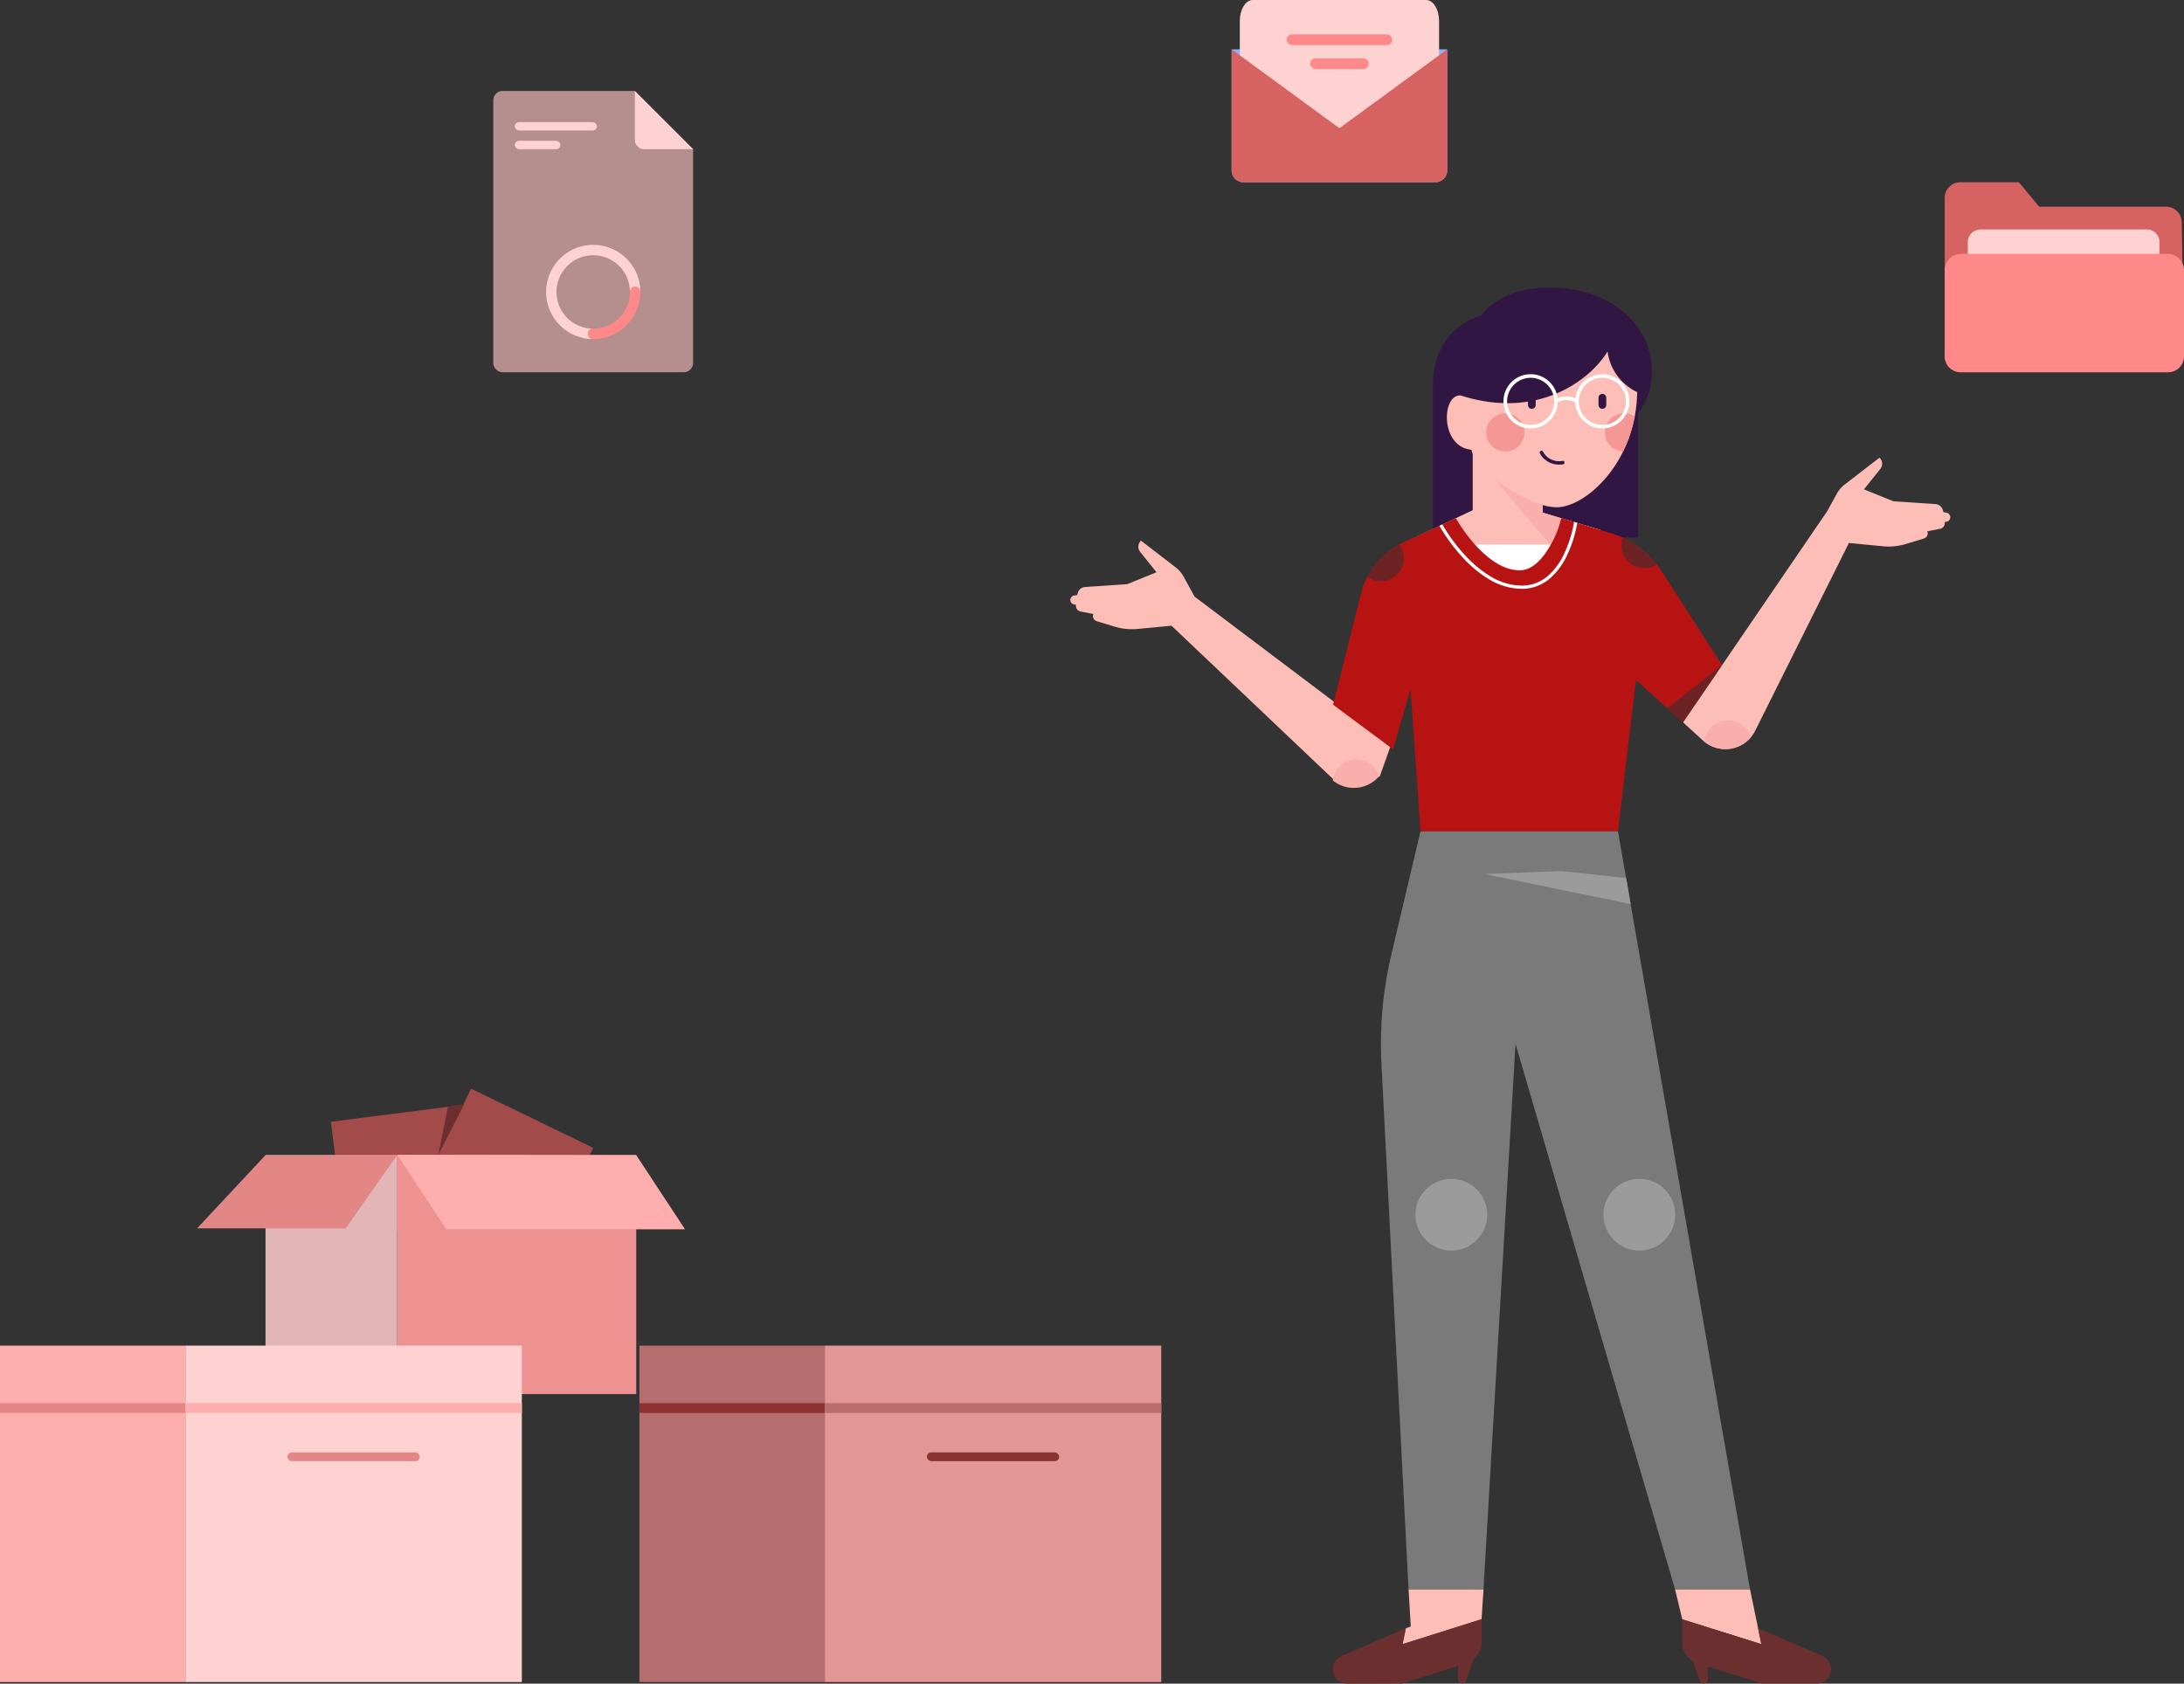 <svg xmlns="http://www.w3.org/2000/svg" width="199.3" height="153.67" viewBox="0 0 199.3 153.67">
    <rect x="0" y="0" width="199.3" height="153.67" fill="#333333" stroke="none"/>
    <defs>
        <style>
            .cls-7{fill:#ffd2d2}.cls-8{fill:none}.cls-9{fill:#ff8989}.cls-11{fill:#d76262}.cls-12{fill:#fcbeb7}.cls-13{fill:#311643}.cls-14{fill:#f9afab}.cls-15{fill:#f49795}.cls-16{fill:#fff}.cls-17{fill:#6c2f2f}.cls-20{fill:#6d2323}.cls-21{fill:#9b9b9b}.cls-22{fill:#a34a4a}.cls-25{fill:#e28686}.cls-26{fill:#ffaeae}
        </style>
    </defs>
    <g id="Grupo_385" transform="translate(0 -2)">
        <g id="Grupo_383" transform="translate(58.35 124.815)">
            <path id="Rectángulo_235" fill="#e29696" d="M0 0H30.706V30.706H0z" transform="translate(16.914)"/>
            <path id="Trazado_1091" fill="#b46e6e" d="M0 0h16.914v30.706H0z"/>
            <path id="Rectángulo_237" fill="#8e3131" d="M0 0H16.914V0.899H0z" transform="translate(0 5.25)"/>
            <path id="Rectángulo_238" fill="#bb6c6c" d="M0 0H30.706V0.899H0z" transform="translate(16.914 5.25)"/>
            <rect id="Rectángulo_239" width="12.075" height=".799" fill="#8a3333" rx=".4" transform="translate(26.229 9.746)"/>
        </g>
        <g id="Grupo_381" transform="translate(45.016 10.299)">
            <g id="Grupo_110">
                <path id="Trazado_333" fill="#b58e8e" d="M920.159 1941.706v19.5a.857.857 0 0 1-.857.857h-16.519a.857.857 0 0 1-.857-.857v-23.961a.857.857 0 0 1 .857-.857h12.058z" transform="translate(-901.926 -1936.388)"/>
                <path id="Trazado_334" d="M964.86 1941.706h-4.46a.857.857 0 0 1-.857-.857v-4.461z" class="cls-7" transform="translate(-946.627 -1936.388)"/>
            </g>
            <rect id="Rectángulo_103" width="7.495" height=".765" class="cls-7" rx=".383" transform="translate(1.962 2.848)"/>
            <rect id="Rectángulo_104" width="4.158" height=".765" class="cls-7" rx=".383" transform="translate(1.962 4.553)"/>
            <g id="Grupo_111" transform="translate(4.815 14.047)">
                <circle id="Elipse_42" cx="3.352" cy="3.352" r="3.352" class="cls-8" transform="translate(.95 .95)"/>
                <path id="Trazado_335" d="M927.232 2007.184a.475.475 0 0 1 .475-.475 3.352 3.352 0 1 1 3.352-3.352.475.475 0 1 1 .95 0 4.3 4.3 0 1 0-4.3 4.3.475.475 0 0 1-.477-.473z" class="cls-7" transform="translate(-923.405 -1999.055)"/>
                <path id="Trazado_336" d="M944.779 2016.127a.475.475 0 0 0-.475.475 3.356 3.356 0 0 1-3.352 3.352.475.475 0 1 0 0 .95 4.307 4.307 0 0 0 4.3-4.3.475.475 0 0 0-.473-.477z" class="cls-9" transform="translate(-936.65 -2012.3)"/>
            </g>
        </g>
        <g id="Grupo_380" transform="translate(112.391 2)">
            <path id="Trazado_341" fill="#89aeff" d="M1595.181 1872.9v11.05a1.085 1.085 0 0 0 1.084 1.085h17.508a1.085 1.085 0 0 0 1.085-1.085v-11.05z" transform="translate(-1595.181 -1868.399)"/>
            <path id="Trazado_342" d="M1598.954 1857.283h15.821c.652 0 1.181.864 1.181 1.929v9.49c0 1.066-.529 1.93-1.181 1.93h-15.821c-.652 0-1.181-.864-1.181-1.93v-9.49c0-1.065.527-1.929 1.181-1.929z" class="cls-7" transform="translate(-1597.026 -1857.283)"/>
            <path id="Trazado_343" d="M1613.773 1885.033h-17.508a1.085 1.085 0 0 1-1.084-1.085V1872.9l9.838 7.2 9.839-7.2v11.05a1.085 1.085 0 0 1-1.085 1.083z" class="cls-11" transform="translate(-1595.181 -1868.399)"/>
            <rect id="Rectángulo_131" width="9.634" height=".984" class="cls-9" rx=".492" transform="translate(5.021 3.134)"/>
            <rect id="Rectángulo_132" width="5.345" height=".984" class="cls-9" rx=".492" transform="translate(7.166 5.324)"/>
        </g>
        <g id="Grupo_378" transform="translate(97.68 28.248)">
            <path id="Trazado_1089" d="M698.4 2694.81l.274-.045.043-.167a.754.754 0 0 1 .68-.566l3.841-.259 2.672-1.086-1.491-1.862a.75.75 0 0 1 .079-1.022l3.147 2.425a2.818 2.818 0 0 1 .752.878l.985 1.794v.007l14.16 10.679 3.754 2.9-1.008 2.826-1.939.821c-.409.354-1.734-.033-2.136-.395l-14.93-14.172-3.1.294a5.4 5.4 0 0 1-2.077-.207l-1.646-.5a.494.494 0 0 1-.314-.661l-1.172-.225a.506.506 0 0 1-.408-.445l-.02-.189h-.072a.417.417 0 0 1-.069-.829z" class="cls-12" transform="translate(-698.056 -2666.704)"/>
            <g id="Grupo_377" transform="translate(23.953)">
                <g id="Grupo_169" transform="translate(7.747)">
                    <path id="Trazado_475" d="M532.956 3298.866c0-4.234-3.735-7.665-9.335-7.665-4.654 0-6.254 2.568-6.254 2.568s-4.4.951-4.4 6.417v13.824h18.738v-11.385a5.894 5.894 0 0 0 1.251-3.759zm-8.692 12.38a4.731 4.731 0 0 1-1.265-.2v2.962h-6.4v-7.62c-.044-.123-.087-.253-.128-.391-2.836-.271-2.718-4.957-1.033-4.957a.432.432 0 0 1 .067.006c7.083 2.264 11.846-1.445 13.4-4.023a4.77 4.77 0 0 0 2.7 3.713c-.097 6.429-4.696 10.511-7.341 10.511z" class="cls-13" transform="translate(-511.594 -3291.201)"/>
                    <path id="Trazado_476" d="M520.885 3320.7v-.7a4.721 4.721 0 0 0 1.265.2c2.645 0 7.244-4.082 7.349-10.51a4.77 4.77 0 0 1-2.7-3.713c-1.558 2.578-6.322 6.288-13.4 4.023a.462.462 0 0 0-.067-.006c-1.685 0-1.8 4.686 1.033 4.957.042.137.085.268.129.391v5.126l-5.01 2.361v6.183h16.646v-6.74l-5.241-1.575z" class="cls-12" transform="translate(-509.48 -3300.151)"/>
                    <path id="Trazado_477" d="M536.889 3346.915v-6.74l-5.241-1.575v-.7a14.5 14.5 0 0 1-4.4-2.376z" class="cls-14" transform="translate(-520.242 -3318.056)"/>
                    <circle id="Elipse_60" cx="1.745" cy="1.745" r="1.745" class="cls-15" transform="translate(6.245 11.473)"/>
                    <path id="Trazado_478" d="M555.524 3320.606a12.448 12.448 0 0 1-1.06 3.191 1.745 1.745 0 1 1 1.06-3.191z" class="cls-15" transform="translate(-535.73 -3308.837)"/>
                    <g id="Grupo_164" transform="translate(7.492 7.576)">
                        <circle id="Elipse_61" cx="2.149" cy="2.149" r="2.149" class="cls-8" transform="rotate(-22.48 7.394 -15.616)"/>
                        <circle id="Elipse_62" cx="2.149" cy="2.149" r="2.149" class="cls-8" transform="rotate(-22.5 4.135 .823)"/>
                        <path id="Trazado_479" d="M538.354 3311.273a2.476 2.476 0 0 0-2.458 2.208 1.9 1.9 0 0 0-1.627 0 2.476 2.476 0 1 0 .012.357 1.6 1.6 0 0 1 1.6 0 2.472 2.472 0 1 0 2.47-2.566zm-6.543 4.622a2.149 2.149 0 1 1 2.149-2.149 2.152 2.152 0 0 1-2.148 2.154zm6.543 0a2.149 2.149 0 1 1 2.149-2.149 2.151 2.151 0 0 1-2.149 2.154z" class="cls-16" transform="translate(-529.004 -3310.938)"/>
                    </g>
                    <g id="Grupo_167" transform="translate(10.054 9.702)">
                        <g id="Grupo_165" transform="translate(6.437)">
                            <path id="Trazado_480" d="M551.674 3317.18a.353.353 0 0 1-.353-.353v-.66a.353.353 0 0 1 .706 0v.66a.353.353 0 0 1-.353.353z" class="cls-13" transform="translate(-551.321 -3315.815)"/>
                        </g>
                        <g id="Grupo_166">
                            <path id="Trazado_481" d="M535.342 3317.18a.353.353 0 0 1-.353-.353v-.66a.353.353 0 0 1 .706 0v.66a.353.353 0 0 1-.353.353z" class="cls-13" transform="translate(-534.989 -3315.815)"/>
                        </g>
                    </g>
                    <g id="Grupo_168" transform="translate(11.124 14.894)">
                        <path id="Trazado_482" d="M539.506 3330.251a2.017 2.017 0 0 1-1.318-.453 1.794 1.794 0 0 1-.469-.581.162.162 0 0 1 .295-.134 1.648 1.648 0 0 0 1.765.828.162.162 0 1 1 .037.321 2.643 2.643 0 0 1-.31.019z" class="cls-13" transform="translate(-537.704 -3328.989)"/>
                    </g>
                </g>
                <path id="Trazado_483" d="M569.036 3592.607l.662 2.75 7.218 2.267-1.038-5.017z" class="cls-12" transform="translate(-537.816 -3473.807)"/>
                <path id="Trazado_484" d="M506.5 3592.607l.2 3.4-.45.166-.3 1.455 7.21-2.268.18-2.75z" class="cls-12" transform="translate(-499.594 -3473.807)"/>
                <path id="Trazado_485" d="M583.5 3602.921l-5.867-2.522.3 1.454-7.217-2.267v2.068a2.067 2.067 0 0 0 .978 1.757l.621 1.774a.382.382 0 0 0 .743-.126v-1.154l4.933 1.537h4.99a1.314 1.314 0 0 0 1.314-1.314 1.315 1.315 0 0 0-.795-1.207z" class="cls-17" transform="translate(-538.833 -3478.036)"/>
                <path id="Trazado_486" d="M503.4 3601.6l-.006-2.068-7.211 2.288.3-1.455-5.86 2.54a1.314 1.314 0 0 0-.791 1.209 1.314 1.314 0 0 0 1.318 1.31l4.99-.015 5.1-1.605v1.208a.382.382 0 0 0 .743.124l.673-1.943a2.066 2.066 0 0 0 .744-1.593z" class="cls-17" transform="translate(-489.826 -3478.005)"/>
                <path id="Trazado_487" fill="#7a7a7a" d="M504.564 3417.087l-2.664 11.273a35.356 35.356 0 0 0-.9 9.944l2.471 47.965h6.841l2.921-49.778 14.554 49.778h6.841l-12.046-69.182z" transform="translate(-496.569 -3367.469)"/>
                <path id="Trazado_488" d="M526.8 3353.063c1.215 0 2.186-1.169 2.841-2.354h-6.927c1.053 1.181 2.5 2.354 4.086 2.354z" class="cls-16" transform="translate(-509.749 -3327.254)"/>
                <path id="Trazado_489" fill="#b71313" d="M519.857 3349.436a8.33 8.33 0 0 0-4.582-3.466l-4.591-1.4a8.655 8.655 0 0 1-.948 2.419c-.655 1.185-1.627 2.355-2.841 2.355-1.583 0-3.029-1.173-4.086-2.355a14.914 14.914 0 0 1-1.742-2.407l-4.77 2.21a7.106 7.106 0 0 0-3.909 4.733l-2.527 10.082 5.479 4.07 1.588-5.5.914 12.97h18.021l1.638-13.8 4.293 3.861 3.561-5.216z" transform="translate(-489.848 -3323.536)"/>
                <path id="Trazado_490" d="M594.914 3335.611l-.274-.046-.043-.168a.755.755 0 0 0-.681-.566l-3.847-.26-2.676-1.088 1.494-1.865a.751.751 0 0 0-.079-1.024l-3.152 2.429a2.829 2.829 0 0 0-.754.88l-.866 1.578-13.153 19.267 1.807 1.651a3.047 3.047 0 0 0 4.782-.89l8.546-17.13 3.114.3a5.4 5.4 0 0 0 2.081-.208l1.648-.5a.5.5 0 0 0 .315-.663l1.174-.226a.508.508 0 0 0 .409-.445l.02-.19h.072a.418.418 0 0 0 .418-.418.417.417 0 0 0-.355-.418z" class="cls-12" transform="translate(-538.931 -3315.068)"/>
                <path id="Trazado_491" d="M572.226 3378.627l-5 3.921 1.44 1.3z" class="cls-20" transform="translate(-536.718 -3344.168)"/>
                <g id="Grupo_170" transform="translate(9.722 21.392)">
                    <path id="Trazado_492" d="M521.994 3351.578a5.907 5.907 0 0 1-3.03-.906 10.846 10.846 0 0 1-2.367-1.975 16.3 16.3 0 0 1-2.107-2.872l.265-.123a15.983 15.983 0 0 0 2.062 2.8 10.532 10.532 0 0 0 2.3 1.918 5.615 5.615 0 0 0 2.877.863 3.61 3.61 0 0 0 2.4-.889 6.033 6.033 0 0 0 1.464-1.985 11.225 11.225 0 0 0 .921-2.935l.285.087a11.1 11.1 0 0 1-.941 2.977 6.319 6.319 0 0 1-1.538 2.08 3.9 3.9 0 0 1-2.591.96z" class="cls-16" transform="translate(-514.491 -3345.475)"/>
                </g>
                <circle id="Elipse_63" cx="3.275" cy="3.275" r="3.275" class="cls-21" transform="translate(24.69 81.345)"/>
                <circle id="Elipse_64" cx="3.275" cy="3.275" r="3.275" class="cls-21" transform="translate(7.533 81.345)"/>
                <path id="Trazado_493" d="M559.854 3351.551a2.093 2.093 0 0 1-3.119-2.456 8.334 8.334 0 0 1 3.119 2.456z" class="cls-20" transform="translate(-530.289 -3326.276)"/>
                <path id="Trazado_494" d="M501.143 3351.968a2.091 2.091 0 0 1-3.331 1.684 7.1 7.1 0 0 1 2.91-2.944 2.083 2.083 0 0 1 .421 1.26z" class="cls-20" transform="translate(-494.664 -3327.254)"/>
                <path id="Trazado_497" d="M580.046 3392.994a3.049 3.049 0 0 1-4.233.385 2.168 2.168 0 0 1 4.233-.385z" class="cls-14" transform="translate(-541.921 -3351.935)"/>
                <path id="Trazado_498" d="M524.919 3426.586s13.344 2.752 13.342 2.74l-.413-2.373-5.866-.633z" class="cls-21" transform="translate(-511.087 -3373.062)"/>
            </g>
            <path id="Trazado_1090" d="M580.034 3392.99a3.041 3.041 0 0 1-4.221.384 2.162 2.162 0 0 1 4.221-.384z" class="cls-14" transform="translate(-551.866 -3348.387)"/>
        </g>
        <g id="Grupo_379" transform="translate(177.462 18.634)">
            <path id="Trazado_579" d="M1359.907 2581.677h5.352l1.853 2.233h11.588a1.419 1.419 0 0 1 1.419 1.419l.209 12.269a1.419 1.419 0 0 1-1.419 1.419h-19a1.419 1.419 0 0 1-1.419-1.419v-14.5a1.419 1.419 0 0 1 1.417-1.421z" class="cls-11" transform="translate(-1358.488 -2581.677)"/>
            <path id="Trazado_580" d="M1366.268 2595.252h15.224a1.167 1.167 0 0 1 1.136 1.2v5.879a1.167 1.167 0 0 1-1.136 1.2h-15.224a1.167 1.167 0 0 1-1.137-1.2v-5.879a1.167 1.167 0 0 1 1.137-1.2z" class="cls-7" transform="translate(-1363.023 -2590.944)"/>
            <path id="Trazado_581" d="M1359.907 2602.278h19a1.5 1.5 0 0 1 1.419 1.561v7.679a1.5 1.5 0 0 1-1.419 1.561h-19a1.5 1.5 0 0 1-1.419-1.561v-7.679a1.5 1.5 0 0 1 1.419-1.561z" class="cls-9" transform="translate(-1358.488 -2595.74)"/>
        </g>
        <g id="Grupo_382" transform="translate(17.988 101.364)">
            <path id="Rectángulo_197" d="M0 0H12.388V10.735H0z" class="cls-22" transform="rotate(25.84 12.498 54.49)"/>
            <path id="Rectángulo_198" d="M0 0H12.388V10.735H0z" class="cls-22" transform="rotate(-7.25 29.922 -94.789)"/>
            <path id="Trazado_1092" fill="#ee9191" d="M0 0h21.813v21.813H0z" transform="translate(18.258 6.063)"/>
            <path id="Rectángulo_200" fill="#e2b6b6" d="M0 0H12.016V21.813H0z" transform="translate(6.242 6.063)"/>
            <path id="Trazado_564" d="M1434.852 2913.846l-6.242 6.686h13.557l4.7-6.686z" class="cls-25" transform="translate(-1428.61 -2907.783)"/>
            <path id="Trazado_565" d="M1489.979 2913.809l4.455 6.772h-21.781l-4.487-6.805z" class="cls-26" transform="translate(-1449.908 -2907.745)"/>
            <path id="Trazado_566" d="M1477.169 2904l-.877 4.417 2.37-4.606z" class="cls-17" transform="translate(-1454.283 -2902.381)"/>
        </g>
        <g id="Grupo_384" transform="translate(0 124.815)">
            <path id="Rectángulo_235-2" d="M0 0H30.706V30.706H0z" class="cls-7" transform="translate(16.914)"/>
            <path id="Rectángulo_236" d="M0 0H16.914V30.706H0z" class="cls-26"/>
            <path id="Rectángulo_237-2" d="M0 0H16.914V0.899H0z" class="cls-25" transform="translate(0 5.25)"/>
            <path id="Rectángulo_238-2" d="M0 0H30.706V0.899H0z" class="cls-26" transform="translate(16.914 5.25)"/>
            <rect id="Rectángulo_239-2" width="12.075" height=".799" class="cls-25" rx=".4" transform="translate(26.229 9.746)"/>
        </g>
    </g>
</svg>
